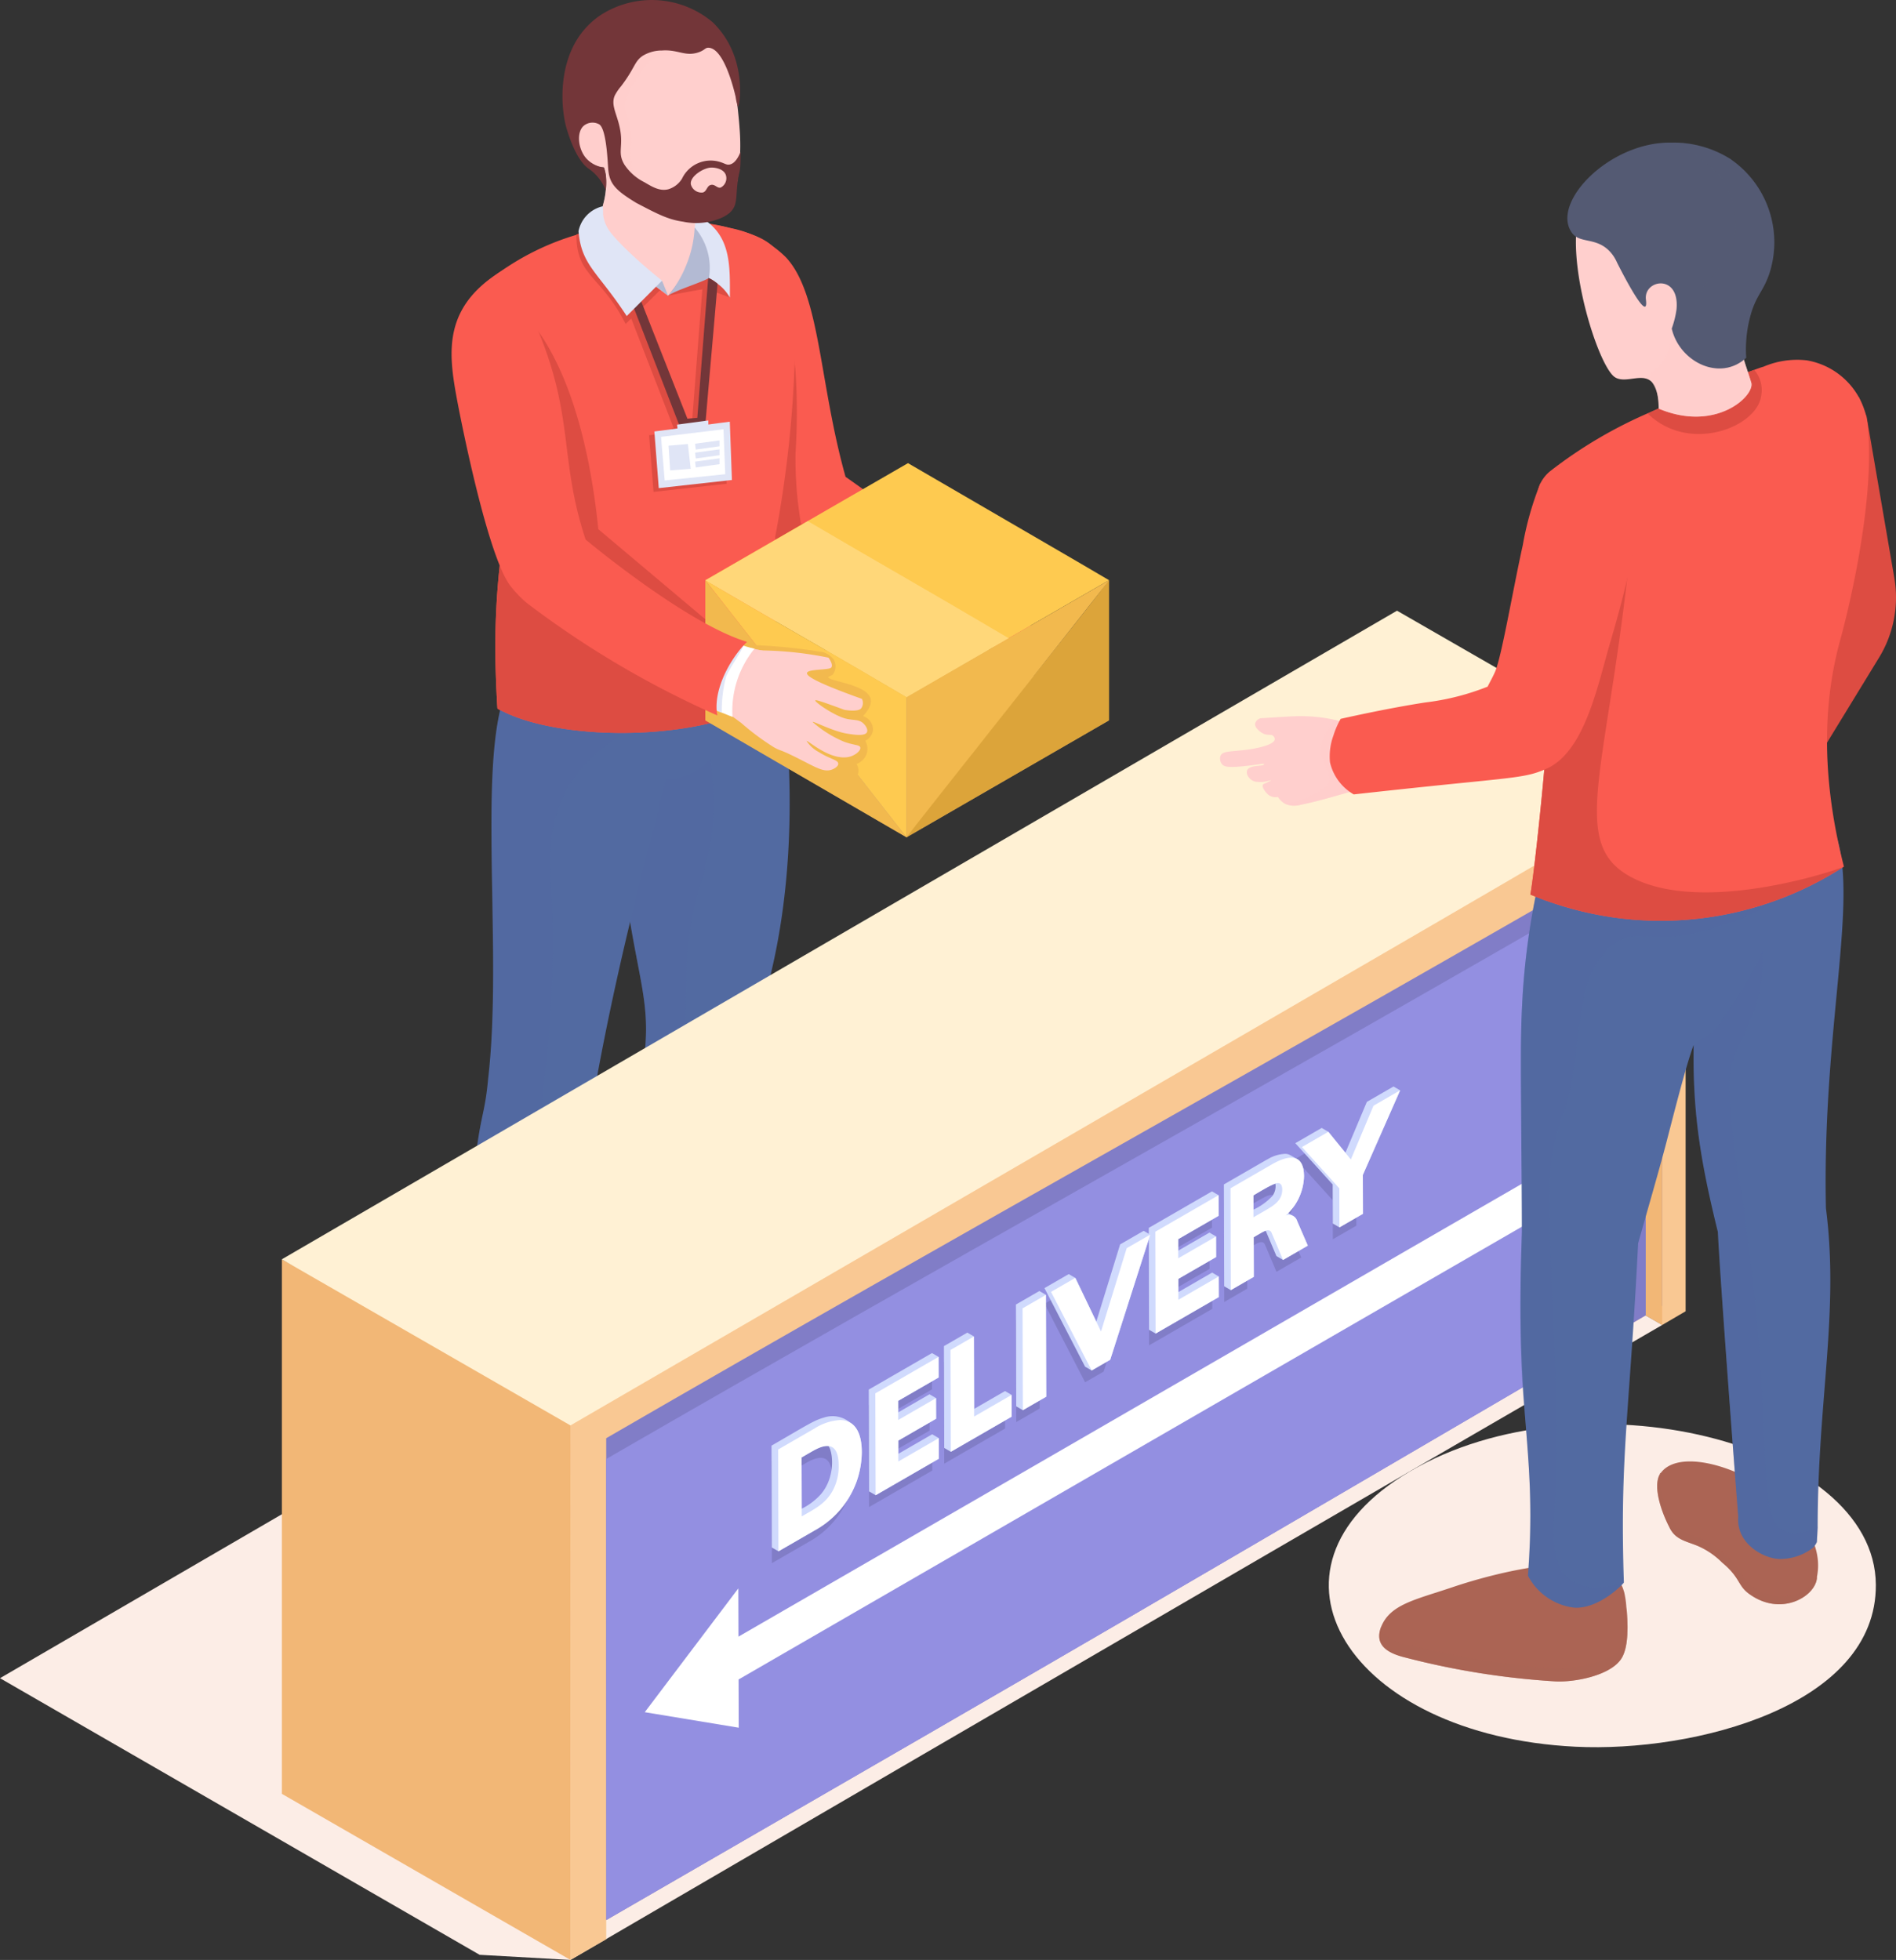 <svg xmlns="http://www.w3.org/2000/svg" width="230.926" height="238.678" viewBox="0 0 230.926 238.678">
  <rect x="0" y="0" width="230.926" height="238.678" fill="#333333" stroke="none"/>
  <g id="Group_567" data-name="Group 567" transform="translate(-2710.515 -138.562)">
    <g id="Group_337" data-name="Group 337" transform="translate(2710.515 138.562)">
      <g id="Group_278" data-name="Group 278" transform="translate(55.001 0)">
        <g id="Group_277" data-name="Group 277">
          <g id="Group_237" data-name="Group 237" transform="translate(22.619 163.452)">
            <g id="Group_236" data-name="Group 236" transform="translate(0 0.001)">
              <path id="Path_6085" data-name="Path 6085" d="M2980.417,794.72a15.869,15.869,0,0,1-8.015-4.5c-.288.023-4.363.207-6.275-.969-.719-.736-.574-1.973-.683-3.628a17.436,17.436,0,0,1,.169-3.327v0c0-.044.155-.921.157-.923v-.006a11.3,11.3,0,0,0,10.54-2.1,14.483,14.483,0,0,0,2.31,4.554l0,.012c5.494,4.434,7.912,2.8,9.851,7.469.32.772.243.7.243.7C2989.5,795.163,2984.556,795.571,2980.417,794.72Z" transform="translate(-2965.422 -779.269)" fill="#ab6454"/>
              <path id="Path_6086" data-name="Path 6086" d="M2980.7,813.922a15.869,15.869,0,0,1-8.015-4.5c-.288.023-4.363.207-6.275-.969a2.457,2.457,0,0,1-.58-1.575,7.687,7.687,0,0,0,2.527.883,24.107,24.107,0,0,0,4.391.223,15.848,15.848,0,0,0,8.027,4.511c2.667.558,7.338.692,8.224-1.286C2989.785,814.365,2984.839,814.773,2980.7,813.922Z" transform="translate(-2965.706 -798.471)" fill="#ab6454" opacity="0.5" style="mix-blend-mode: multiply;isolation: isolate"/>
            </g>
            <path id="Path_6087" data-name="Path 6087" d="M2977.492,781.761v.013c-2.616,4.7-8.3,5.583-11.8,1.481a17.063,17.063,0,0,1,.264-1.892,11.294,11.294,0,0,0,10.54-2.1A17.8,17.8,0,0,0,2977.492,781.761Z" transform="translate(-2965.607 -779.266)" fill="#ab6454" opacity="0.5" style="mix-blend-mode: multiply;isolation: isolate"/>
          </g>
          <g id="Group_238" data-name="Group 238" transform="translate(19.805 75.738)">
            <path id="Path_6088" data-name="Path 6088" d="M2957.425,523.141c1.71,12.661,3.634,14.753,2.049,23.409,0,.021-.021.063-.021.083-.417,2.086-1.662,5.364-1.5,9.324.146,6.32,2.572,11.651,1.216,24.979,3.254,4.505,8.76,3.567,11.576-.813a125.226,125.226,0,0,1,.3-20.188,163.267,163.267,0,0,1,4.067-25.259c5.131-20.608.667-41.821.146-43.469a41.665,41.665,0,0,0-10.8,3.9C2956.277,499.613,2954.671,504.076,2957.425,523.141Z" transform="translate(-2956.183 -491.207)" fill="#526aa1"/>
            <path id="Path_6089" data-name="Path 6089" d="M2960.787,556.2c.146,6.32,2.572,11.651,1.216,24.979,3.254,4.505,8.76,3.567,11.576-.813a2.773,2.773,0,0,1-.042-.563h-.021v.021c-.227.235-2.639,2.664-5.511,2a4.707,4.707,0,0,1-2.43-1.429c-1.764-2.008-.448-4.345-.5-9.719-.042-4.4-.943-4.69-.79-9.349a39.757,39.757,0,0,1,.688-6.039c1.088-6.212,2.837-8.725,2.837-18.866,0-13.62,3.608-13.85,3.316-23.591-.167-5.527-1.209-8.594.918-10.7a8.947,8.947,0,0,1,7.134-2.5c0-.021-.083-2.983-.1-2.983-2.167-14.087-18.594,3.973-16.645,19.148-.709,2.5-1.46,5.069-2.17,7.592,1.711,12.661,3.634,14.753,2.049,23.409,0,.021-.021.063-.021.083C2961.872,548.964,2960.787,551.506,2960.787,556.2Z" transform="translate(-2959.019 -491.452)" fill="#526aa1" opacity="0.3" style="mix-blend-mode: multiply;isolation: isolate"/>
          </g>
          <g id="Group_240" data-name="Group 240" transform="translate(2.293 173.444)">
            <g id="Group_239" data-name="Group 239">
              <path id="Path_6090" data-name="Path 6090" d="M2910.831,828.33c-.637,1.5-12.16,5.486-12.16-5.891V812.079c3.216,1.518,10.168.686,10.168.686a11.644,11.644,0,0,0-.14,3.256c.32,4.231,2.007,5.563,2.438,7.8A6.19,6.19,0,0,1,2910.831,828.33Z" transform="translate(-2898.671 -812.079)" fill="#ab6454"/>
            </g>
            <path id="Path_6091" data-name="Path 6091" d="M2910.831,847.447c-.637,1.5-12.16,5.486-12.16-5.892v-1.99c0,11.374,11.523,7.4,12.16,5.892a3.653,3.653,0,0,0,.306-2.518A6.191,6.191,0,0,1,2910.831,847.447Z" transform="translate(-2898.671 -831.196)" fill="#ab6454" opacity="0.5" style="mix-blend-mode: multiply;isolation: isolate"/>
            <path id="Path_6092" data-name="Path 6092" d="M2908.7,816.021a9.346,9.346,0,0,1-10.028-.652v-3.29c3.216,1.518,10.168.686,10.168.686A11.644,11.644,0,0,0,2908.7,816.021Z" transform="translate(-2898.671 -812.079)" fill="#ab6454" opacity="0.5" style="mix-blend-mode: multiply;isolation: isolate"/>
          </g>
          <g id="Group_242" data-name="Group 242" transform="translate(1.727 75.224)">
            <g id="Group_241" data-name="Group 241">
              <path id="Path_6093" data-name="Path 6093" d="M2900.551,590.549a9.672,9.672,0,0,0,6.862-1.189c.176-.118.876-.777.876-.938h.021a2.486,2.486,0,0,0,.417-1.377c0-32.706,8.594-62.262,12.494-77.926,3.859.271,9.49-4,11.034-15.519q.157-1.095.25-2.315c-9.407-2-22.735-3.921-29.035,3.984a10.208,10.208,0,0,0-1.814,3.317c-3.465,9.052-.286,31.486-2.127,47.14v.021c-.379,4.17-.942,4.4-1.543,9.908-1.168,11.472.771,14.5-1.126,29.473A4.737,4.737,0,0,0,2900.551,590.549Z" transform="translate(-2896.812 -489.52)" fill="#526aa1"/>
            </g>
            <path id="Path_6094" data-name="Path 6094" d="M2900.551,611.161c2.6.417,6.21.043,7.718-2.065.021-.021.021-.042.042-.062h-.021c-.9.209-6.529,1.251-7.112-5.632-.668-7.8,3.024-23.215,4.359-30.766a141.154,141.154,0,0,0,1.877-25.531c-.229-6.758-.959-11.284,1.731-16.061,2.858-5.069,7.968-7.613,11.827-8.969-6.654,1.544-13.266.25-19.315-2.878-.021-.021-.062-.021-.083-.042-3.5,10.82.245,39.01-2.628,51.29-2.844,12.3.06,18.361-2.086,35.292A4.737,4.737,0,0,0,2900.551,611.161Z" transform="translate(-2896.812 -510.131)" fill="#526aa1" opacity="0.3" style="mix-blend-mode: multiply;isolation: isolate"/>
          </g>
          <g id="Group_246" data-name="Group 246" transform="translate(29.407 27.098)">
            <g id="Group_245" data-name="Group 245">
              <g id="Group_244" data-name="Group 244">
                <g id="Group_243" data-name="Group 243">
                  <path id="Path_6095" data-name="Path 6095" d="M2987.716,331.471q1.141,7.755,2.191,15.722.815,6.193,1.542,12.277c2.593,6.42,6.023,12.777,7.71,14.59v0c1.38.7,3.213,1.579,5.4,2.526,9.427,4.075,23.9,8.633,25.173,6.336.826-1.487-3.548-6.452-23.44-20.486-3.256-11.588-3.043-22.15-7.241-26.706a13.1,13.1,0,0,0-6.866-3.6A25.427,25.427,0,0,0,2987.716,331.471Z" transform="translate(-2987.716 -331.471)" fill="#fa5b50"/>
                </g>
                <path id="Path_6096" data-name="Path 6096" d="M3003.176,373.848c-1.435,6.856-3.075,14.653-3.2,15.095.821,2.033,2.347,5.4,2.695,6.1,1.985,4.007,3.857,7.241,5.015,8.486v0l.009,0c3.28,1.557,8.118.912,15.322-3.816l-13.626-2.1a47.451,47.451,0,0,1-.667-8.576,74.241,74.241,0,0,0,0-9.981c-.115-1.237-.258-2.252-.364-2.928Z" transform="translate(-2996.244 -360.944)" fill="#dd4c42"/>
              </g>
            </g>
          </g>
          <g id="Group_248" data-name="Group 248" transform="translate(3.266 26.931)">
            <g id="Group_247" data-name="Group 247">
              <path id="Path_6097" data-name="Path 6097" d="M2902.758,338.428a31.729,31.729,0,0,1,11.265-5.9c5.864-1.407,12.516-2.376,18.46-.772,5.343,1.413,8.155,2.149,7.947,14.851a139.525,139.525,0,0,1-2.42,22.8c.083.021-.063,5.569.083,10.617.063,2.107,1.757,7.871,1.737,7.892-.618.4-1.3.8-2.042,1.19-9.072,5.406-25.905,5.095-32.955,1.5h-.016c-.106-.062-.557-.224-.634-.356-1.374-22.336,3.656-22.147-.678-40.4a5.118,5.118,0,0,1,.1-.674c-.157-.474-.322-.96-.494-1.461-.022-.262-.982-3.091-.982-3.091C2901.59,343.267,2901.924,339.054,2902.758,338.428Z" transform="translate(-2901.868 -330.925)" fill="#fa5b50"/>
              <path id="Path_6098" data-name="Path 6098" d="M2947.072,345.483c-3.063-6.014-6.016-5.761-5.992-10.911,1.043-.25,2.128-.5,3.233-.709,1.084,2.294,6.987,6.55,7.2,6.362l.735,1.812a5.512,5.512,0,0,0-1.006-.644c-.858.865-1.731,1.725-2.608,2.581,2.236,5.67,5.323,13.516,5.323,13.516l1.208-.107s.783-10.208,1.252-16.109c-1.222.186-4.168.764-4.168.764a14.2,14.2,0,0,0,3.558-6.024l3.963,6.255s-1.336-.5-2.178-.811c-.458,5.43-.948,10.86-1.409,16.29l.325-.044v.484l2.613-.341.258,7.1-8.91.993-.537-6.9,2.819-.368-.054-.464.233-.031-5.177-13.355C2947.523,345.046,2947.3,345.266,2947.072,345.483Z" transform="translate(-2929.14 -332.968)" fill="#dd4c42"/>
              <path id="Path_6099" data-name="Path 6099" d="M2907.921,415.08c.077.132.528.294.634.356h.016c7.215,3.676,24.681,3.919,33.583-1.889a.053.053,0,0,1,.032-.019c.432-.329,1.194-.728,1.166-.786l-23.136-19.472c-1.419-13.724-4.883-20.42-6.861-23.44-2.1-3.2-3.183-3.278-3.636-3.188-2.072.41-2.412,6.526-2.478,8.035C2911.578,392.932,2906.547,392.744,2907.921,415.08Z" transform="translate(-2905.606 -355.751)" fill="#dd4c42"/>
            </g>
          </g>
          <g id="Group_261" data-name="Group 261" transform="translate(13.506)">
            <g id="Group_253" data-name="Group 253">
              <g id="Group_249" data-name="Group 249" transform="translate(2.18 17.23)">
                <path id="Path_6100" data-name="Path 6100" d="M2945.472,306.574a10.8,10.8,0,0,0-.385,2.764,3.069,3.069,0,0,0,.114.823c.533,2.209,6.338,6.3,8.135,7.676,2.482-3.046,3.876-5.386,3.525-8.594-.1-.858-.447-2.286-.042-3.045a.33.33,0,0,0,.083-.292c-.083-.125-.459-.1-1.356-.209a19.718,19.718,0,0,1-4.3-1.084c-2.951-1.191-3.4-4.146-8.594-5.549,2.564,1.727,3,3.362,3.1,4.129A9.71,9.71,0,0,1,2945.472,306.574Z" transform="translate(-2942.656 -299.065)" fill="#ffcfcd"/>
                <path id="Path_6101" data-name="Path 6101" d="M2945.472,306.574a10.8,10.8,0,0,0-.385,2.764,3.069,3.069,0,0,0,.114.823c.533,2.209,6.338,6.3,8.135,7.676,2.482-3.046,3.876-5.386,3.525-8.594-.1-.858-.447-2.286-.042-3.045a.33.33,0,0,0,.083-.292c-.083-.125-.459-.1-1.356-.209a19.718,19.718,0,0,1-4.3-1.084c-2.951-1.191-3.4-4.146-8.594-5.549,2.564,1.727,3,3.362,3.1,4.129A9.71,9.71,0,0,1,2945.472,306.574Z" transform="translate(-2942.656 -299.065)" fill="#ffcfcd" opacity="0.5" style="mix-blend-mode: multiply;isolation: isolate"/>
              </g>
              <g id="Group_251" data-name="Group 251" transform="translate(12.864 26.154)">
                <path id="Path_6102" data-name="Path 6102" d="M2992.668,338.455a5.408,5.408,0,0,0-1.505-1.688,5.182,5.182,0,0,0-1.049-.684h-.046V335.9a12.927,12.927,0,0,0-1.688-5.977,8.846,8.846,0,0,0,.091-1.551C2992.9,330.425,2992.668,334.486,2992.668,338.455Z" transform="translate(-2985.141 -328.372)" fill="#e0e5f6"/>
                <g id="Group_250" data-name="Group 250" transform="translate(0 1.551)">
                  <path id="Path_6103" data-name="Path 6103" d="M2982.715,339.626h-.046c0,.046,0,.046-.046.046-1,.547-4.106,1.505-4.882,2.1a13.757,13.757,0,0,0,2.236-3.787,13.609,13.609,0,0,0,1-4.517A7.494,7.494,0,0,1,2982.715,339.626Z" transform="translate(-2977.742 -333.466)" fill="#b3bad3"/>
                </g>
              </g>
              <g id="Group_252" data-name="Group 252">
                <path id="Path_6104" data-name="Path 6104" d="M2938.844,250.126c3.47-5.111,14.073-6.157,17.307,1.076.586,1.31,1.282,7.955,1.363,9.345a25.937,25.937,0,0,1-1.23,10.292c-1.636.79-2.1.264-4.272.714a7.148,7.148,0,0,1-2.753-.645,11.556,11.556,0,0,1-2.23-.507,11.073,11.073,0,0,1-3.553-1.951,7.962,7.962,0,0,1-1.164-1.2c-.51-.839-.437-1.5-1.027-1.826-.308-.167-.436-.045-.924-.167a3.727,3.727,0,0,1-1.549-.992,3.125,3.125,0,0,1-.46-.605,1.989,1.989,0,0,1-.785-.994,9.07,9.07,0,0,1-.472-2.866,10.286,10.286,0,0,1-.917-1.98C2935.975,257.232,2936.595,253.439,2938.844,250.126Z" transform="translate(-2935.945 -244.953)" fill="#ffcfcd"/>
                <path id="Path_6105" data-name="Path 6105" d="M2940.829,260.086a6.247,6.247,0,0,0,1.218,4.754,3.728,3.728,0,0,0,1.549.992c.488.122.616,0,.924.167.591.322.517.987,1.027,1.826a7.973,7.973,0,0,0,1.164,1.2,11.073,11.073,0,0,0,3.553,1.951,25.1,25.1,0,0,0,4.264.794,25.752,25.752,0,0,0-3.325-2.156c-1.524-.826-2.111-.939-2.716-1.739-1.572-2.077-.684-4.3-1.047-6.815-.23-1.592-.859-2.071-.644-3.157a8.418,8.418,0,0,1,1.56-2.916,11.087,11.087,0,0,1,1.322-1.786c2.025-1.727,5.231-.479,5.574-1.394.075-.2.042-.582-.762-1.346-.359-.927-1.291-2.9-3.132-3.457-3.491-1.051-7.094,3.955-7.246,4.24A32.072,32.072,0,0,0,2940.829,260.086Z" transform="translate(-2939.182 -245.524)" fill="#ffcfcd" opacity="0.5" style="mix-blend-mode: multiply;isolation: isolate"/>
                <path id="Path_6106" data-name="Path 6106" d="M2940.179,244.295a11.5,11.5,0,0,1,13.65.929,10.726,10.726,0,0,1,2.357,3.459c1.412,3.315.879,6.8.685,6.81a6.258,6.258,0,0,1-.283-1.219c-.15-.641-1.35-5.831-3.26-5.977-.482-.037-.439.29-1.307.572-1.607.52-2.441-.379-4.407-.238a4.486,4.486,0,0,0-2.333.639c-1.044.693-.931,1.466-2.658,3.728a5.894,5.894,0,0,0-.758,1.118c-.431,1.012.074,1.919.455,3.283.8,2.883-.26,3.476.714,5.119a6.276,6.276,0,0,0,2.44,2.153c.991.588,1.882,1.118,2.91.86a2.947,2.947,0,0,0,1.67-1.288,3.867,3.867,0,0,1,4.749-2c.475.156.668.331,1.019.28.653-.1,1.089-.864,1.365-1.545.032,2.921-.189,1.987-.4,4.074-.2,1.966.074,2.954-1.768,3.887a7.763,7.763,0,0,1-4.832.537c-1.838-.258-3.118-.935-5.695-2.284-2.594-1.575-3.292-2.357-3.428-4.193-.076-1.024-.227-4.818-1.09-5.374a1.692,1.692,0,0,0-1.825.122c-.973.741-.792,2.85.254,4.038a3.513,3.513,0,0,0,2.161,1.095,5.72,5.72,0,0,1,.228,1.036,6.316,6.316,0,0,1,.036,1.054c-.01.286-.034.527-.057.708a5.684,5.684,0,0,0-2.136-2.692c-1.654-1.164-2.663-4.942-2.716-5.145C2935.262,255.312,2934.627,248,2940.179,244.295Z" transform="translate(-2935.497 -242.481)" fill="#733639"/>
                <path id="Path_6107" data-name="Path 6107" d="M2991.1,310.431c-.24-.758-1.255-.945-1.8-.93-.947.026-2.653,1.108-2.463,2.065a1.34,1.34,0,0,0,1.463.968c.49-.148.463-.8.969-.921s.765.447,1.2.318A1.275,1.275,0,0,0,2991.1,310.431Z" transform="translate(-2971.194 -289.093)" fill="#ffcfcd"/>
              </g>
            </g>
            <g id="Group_260" data-name="Group 260" transform="translate(1.949 25.12)">
              <g id="Group_259" data-name="Group 259">
                <g id="Group_258" data-name="Group 258">
                  <g id="Group_257" data-name="Group 257">
                    <g id="Group_255" data-name="Group 255" transform="translate(5.759 8.745)">
                      <path id="Path_6108" data-name="Path 6108" d="M2971.988,354.379c-.5,5.977-1.049,11.954-1.551,17.931l-2.783.137-6.844-17.657c.365-.046.73-.091,1.141-.137,2.145,5.429,6.369,16.165,6.369,16.165l1.208-.107s.864-11.267,1.32-16.97c.046,0,.046,0,.046-.046h.045A5.168,5.168,0,0,1,2971.988,354.379Z" transform="translate(-2960.81 -353.695)" fill="#733639"/>
                      <path id="Path_6109" data-name="Path 6109" d="M2972.25,412.3l.537,6.9,8.91-.993-.258-7.1Z" transform="translate(-2968.767 -393.621)" fill="#e0e5f6"/>
                      <path id="Path_6110" data-name="Path 6110" d="M2974.924,415.082l.444,5.311,7.375-.765-.214-5.47Z" transform="translate(-2970.626 -395.747)" fill="#fff"/>
                      <g id="Group_254" data-name="Group 254" transform="translate(5.21 19.771)">
                        <path id="Path_6111" data-name="Path 6111" d="M2988.531,419.022l.084.713,2.894-.4v-.713Z" transform="translate(-2985.3 -418.624)" fill="#e0e5f6"/>
                        <path id="Path_6112" data-name="Path 6112" d="M2988.531,422.6l.084.713,2.894-.4V422.2Z" transform="translate(-2985.3 -421.114)" fill="#e0e5f6"/>
                        <path id="Path_6113" data-name="Path 6113" d="M2988.531,426.184l.084.713,2.894-.4v-.713Z" transform="translate(-2985.3 -423.605)" fill="#e0e5f6"/>
                        <path id="Path_6114" data-name="Path 6114" d="M2977.92,420.243l.2,3.012,2.5-.2-.343-3.017Z" transform="translate(-2977.92 -419.605)" fill="#e0e5f6"/>
                      </g>
                      <path id="Path_6115" data-name="Path 6115" d="M2981.329,411.142l.107.913,3.7-.51v-.913Z" transform="translate(-2975.081 -393.295)" fill="#e0e5f6"/>
                    </g>
                    <g id="Group_256" data-name="Group 256">
                      <path id="Path_6116" data-name="Path 6116" d="M2973.272,354.73l.739,1.82-1.634-1.232Z" transform="translate(-2963.096 -345.67)" fill="#b3bad3"/>
                      <path id="Path_6117" data-name="Path 6117" d="M2952.074,334.036c-1.449,1.457-2.726,2.737-4.3,4.31-3.524-5.4-5.515-6.152-5.873-10.329a3.9,3.9,0,0,1,2.953-3.04s.034-.077.052,1.08a4.345,4.345,0,0,0,.541,1.572C2945.94,328.549,2948.341,331.038,2952.074,334.036Z" transform="translate(-2941.898 -324.976)" fill="#e0e5f6"/>
                    </g>
                  </g>
                </g>
              </g>
            </g>
          </g>
          <g id="Group_263" data-name="Group 263" transform="translate(30.901 56.401)">
            <g id="Group_262" data-name="Group 262">
              <path id="Path_6118" data-name="Path 6118" d="M2992.623,498l24.53,14.255.094-.054-.02-.012L3041.8,498c-5.819-3.413.7.387-24.489-14.251Z" transform="translate(-2992.623 -466.683)" fill="#c49a6c" style="mix-blend-mode: screen;isolation: isolate"/>
              <path id="Path_6119" data-name="Path 6119" d="M2992.627,441.964c1.329.778,3.113,1.824,5.26,3.07h0c5.42,3.163,10,5.766,19.267,11.186l.094-.055-.02-.011,24.575-14.193c-5.328-3.134-5.354-3.123-24.49-14.256C3017.313,427.709,2992.63,441.964,2992.627,441.964Z" transform="translate(-2992.626 -427.706)" fill="#feca50"/>
              <path id="Path_6120" data-name="Path 6120" d="M2992.642,458.132c11.877,6.918,14.5,8.317,24.536,14.249,11.666-6.763,5.661-3.305,12.438-7.2-10.436-6.161-15.069-8.74-24.493-14.27C3005.123,450.912,2994.063,457.322,2992.642,458.132Z" transform="translate(-2992.636 -443.846)" fill="#ffd779"/>
              <path id="Path_6121" data-name="Path 6121" d="M2992.628,474.535l24.51,31.305V488.778c-4.405-2.593-7.982-4.667-10.474-6.1-2.019-1.164-3.135-1.8-5.474-3.152C2997.541,477.413,2994.581,475.682,2992.628,474.535Z" transform="translate(-2992.626 -460.275)" fill="#feca50"/>
              <path id="Path_6122" data-name="Path 6122" d="M3007.066,500.449a67.5,67.5,0,0,1,8.266.8,2.4,2.4,0,0,1,1.715.965,1.645,1.645,0,0,1-.072,1.786c-.26.281-.554.234-.572.357-.071.492,4.665.842,5.145,2.62.117.434.022,1.1-.929,2.132a1.706,1.706,0,0,1,1.215,1.751,1.742,1.742,0,0,1-.929,1.251,2.015,2.015,0,0,1,.179,1.536,2.065,2.065,0,0,1-1.251,1.286,1.5,1.5,0,0,1,.143,1.334c-.4.633-1.774.383-2.478.249a16.056,16.056,0,0,1-11.279-7.943,7.857,7.857,0,0,1-.929-4.252A7.1,7.1,0,0,1,3007.066,500.449Z" transform="translate(-3001.414 -478.299)" fill="#f2b94e"/>
              <path id="Path_6123" data-name="Path 6123" d="M2992.627,474.541V491.6l8.561,4.982,5.474,3.173.846.492,2.45,1.424,7.184,4.176-.006-.009-1.538-1.961-5.657-7.221-2.453-3.13-.826-1.055-3.6-4.614-1.87-2.393-5.348-6.826Z" transform="translate(-2992.626 -460.279)" fill="#f2b94e"/>
              <path id="Path_6124" data-name="Path 6124" d="M3073.12,505.669v.163l24.669-14.247V474.522l-.128.074C3096.917,475.989,3073.755,504.485,3073.12,505.669Z" transform="translate(-3048.609 -460.266)" fill="#dca43a"/>
              <path id="Path_6125" data-name="Path 6125" d="M3073.12,488.769v17.062c.2-.377,24.456-30.91,24.669-31.309C3097.5,474.689,3073.406,488.6,3073.12,488.769Z" transform="translate(-3048.609 -460.266)" fill="#f2b94e"/>
            </g>
          </g>
          <g id="Group_276" data-name="Group 276" transform="translate(0 32.577)">
            <g id="Group_275" data-name="Group 275">
              <g id="Group_274" data-name="Group 274">
                <g id="Group_270" data-name="Group 270" transform="translate(31.938 46.248)">
                  <g id="Group_269" data-name="Group 269">
                    <g id="Group_268" data-name="Group 268">
                      <g id="Group_267" data-name="Group 267">
                        <g id="Group_266" data-name="Group 266">
                          <g id="Group_265" data-name="Group 265" transform="translate(0.443)">
                            <g id="Group_264" data-name="Group 264">
                              <path id="Path_6126" data-name="Path 6126" d="M3015.073,507.625a1.1,1.1,0,0,1-.116,1.192c-.358.344-1.5.241-2.015.144-2.481-.911-3.477-1.257-3.542-1.15-.083.214,2.3,1.856,3.694,2.216.983.248,1.607.058,2.164.593.3.278.579.751.431,1.071-.248.533-1.726.28-2.456.162-1.762-.3-4.077-1.549-4.162-1.408a13.886,13.886,0,0,0,3.765,2.375c1.192.458,1.961.381,2.041.717.1.382-.619,1.013-1.463,1.175-2.321.409-4.964-2.107-5.072-1.951a4.04,4.04,0,0,0,1.5,1.353c1.342.845,2.3.935,2.352,1.379.049.307-.413.628-.809.76-1.087.365-2.134-.438-4.77-1.718-1.667-.809-1.4-.538-2.249-1.01a30.49,30.49,0,0,1-4.015-2.989c-.6-.46-1.511-1.129-2.687-1.883a.007.007,0,0,0-.01,0,6.9,6.9,0,0,1,.489-4.491,6.8,6.8,0,0,1,2.39-2.711h.009a.4.4,0,0,1,0-.083.029.029,0,0,0,.006-.016.986.986,0,0,0,.1,0c.016,0,.026,0,.043,0a.053.053,0,0,1,.024.006c.9-.012,1.424.316,2.33.373l0,0a43.613,43.613,0,0,1,7.959.877c.293.419.529.872.362,1.179C3011.016,504.451,3002.882,503.276,3015.073,507.625Z" transform="translate(-2997.481 -501.345)" fill="#ffcfcd"/>
                            </g>
                          </g>
                          <path id="Path_6127" data-name="Path 6127" d="M3002.035,501.725c-.1.071-.252.175-.422.311a7.6,7.6,0,0,0-2.345,3.408,10.556,10.556,0,0,0-.5,3.162,3.722,3.722,0,0,0,.225,1.33,2.268,2.268,0,0,0,.343.6c-.6-.46-1.511-1.129-2.687-1.883a.007.007,0,0,0-.01,0,5.342,5.342,0,0,1-.08-4.762,5.13,5.13,0,0,1,2.96-2.441h.009a.419.419,0,0,1,0-.083.03.03,0,0,0,.006-.016.982.982,0,0,0,.1,0c.016,0,.027,0,.043,0a.051.051,0,0,1,.024.006C3000.6,501.339,3001.129,501.668,3002.035,501.725Z" transform="translate(-2996.027 -501.345)" fill="#ffcfcd" opacity="0.5" style="mix-blend-mode: multiply;isolation: isolate"/>
                        </g>
                      </g>
                    </g>
                  </g>
                </g>
                <g id="Group_273" data-name="Group 273" transform="translate(31.434 45.74)">
                  <g id="Group_272" data-name="Group 272">
                    <g id="Group_271" data-name="Group 271">
                      <path id="Path_6128" data-name="Path 6128" d="M2994.408,507.557l.29.118,2.458.991a11.967,11.967,0,0,1,2.682-8.314,10.93,10.93,0,0,1-2.128-.678C2995.45,501.927,2994.16,506.126,2994.408,507.557Z" transform="translate(-2994.376 -499.675)" fill="#fff"/>
                      <path id="Path_6129" data-name="Path 6129" d="M2994.4,508.038l.008,0a1.012,1.012,0,0,1,.283.116s.507.2,1.156.467a16.448,16.448,0,0,1,.525-4.38c.434-1.057,2.052-3.309,2.133-3.876-.209.235-2.119,2.5-3.444,4.184A8.5,8.5,0,0,0,2994.4,508.038Z" transform="translate(-2994.373 -500.156)" fill="#e0e5f6"/>
                    </g>
                  </g>
                </g>
                <path id="Path_6130" data-name="Path 6130" d="M2923.507,404.008c-.534-2.8,1.243-6.345,3.181-8.5l.006-.009.01.006a5.326,5.326,0,0,1,.419-.455c-7.463-2.251-19.655-12.457-19.655-12.457-3.913-11.832-.338-16.527-9.525-33.132-8.081,4.582-7.211,10.395-6.074,16.437,0,0,3.468,18.438,6.427,22.326a14.054,14.054,0,0,0,1.491,1.638,10.427,10.427,0,0,0,.859.715A115.269,115.269,0,0,0,2923.507,404.008Z" transform="translate(-2891.142 -349.464)" fill="#fa5b50"/>
              </g>
            </g>
          </g>
        </g>
      </g>
      <g id="Group_285" data-name="Group 285" transform="translate(0 74.368)">
        <path id="Path_6131" data-name="Path 6131" d="M2710.515,730.43l58.416,33.687,11.061.624s69.865-40.764,132.974-77.324c-26.567-15.3-35.548-20.521-64.5-37.2Z" transform="translate(-2710.515 -600.432)" fill="#fcede6"/>
        <g id="Group_284" data-name="Group 284" transform="translate(34.322)">
          <g id="Group_283" data-name="Group 283">
            <g id="Group_282" data-name="Group 282">
              <g id="Group_281" data-name="Group 281">
                <path id="Path_6132" data-name="Path 6132" d="M2938.631,630.638l.015,66.581c1.49-.861,2.939-1.7,4.361-2.521v-2.341c44.589-25.815,78.334-45.679,126.607-73.628l2.005,1.166,2.851-1.667,0-65.092C3023.481,582.658,2985.726,603.37,2938.631,630.638Z" transform="translate(-2903.491 -532.91)" fill="#f9c893" fill-rule="evenodd"/>
                <g id="Group_279" data-name="Group 279" transform="translate(39.517 27.397)">
                  <path id="Path_6133" data-name="Path 6133" d="M2953,650.059c0,3.439,0,35.95.012,58.673,69.639-40.233,59.312-34.29,128.6-74.8V576.682C3033.344,604.631,2997.594,624.244,2953,650.059Z" transform="translate(-2953.005 -576.682)" fill="#817dc7" fill-rule="evenodd"/>
                </g>
                <path id="Path_6134" data-name="Path 6134" d="M2953,663.747l.014,56.142c67.394-38.937,59.713-34.517,124.531-72.419V592.723C3030.751,619.817,2995.722,639.075,2953,663.747Z" transform="translate(-2913.485 -560.442)" fill="#938fe1" fill-rule="evenodd"/>
                <g id="Group_280" data-name="Group 280" transform="translate(44.209 62.27)">
                  <path id="Path_6135" data-name="Path 6135" d="M3088.266,696.429c-32.193,18.586-101.37,58.59-108.425,62.661l.017,5.874-11.443-1.89L2979.809,748l.017,5.874c61.051-35.243,64.732-37.431,108.44-62.67Z" transform="translate(-2968.415 -691.206)" fill="#fff"/>
                </g>
                <path id="Path_6136" data-name="Path 6136" d="M3368.789,577.842V635.1l2.005,1.166V576.682Z" transform="translate(-3202.665 -549.285)" fill="#f2b776" fill-rule="evenodd"/>
                <path id="Path_6137" data-name="Path 6137" d="M2858.4,831.445l-.013-66.579-35.138-18.736v65.089Z" transform="translate(-2823.24 -667.136)" fill="#f2b776" fill-rule="evenodd"/>
                <path id="Path_6138" data-name="Path 6138" d="M2994.208,506.936c-29.725,17.44-6.543,3.944-135.822,78.99L2823.229,565.7l135.829-78.99Z" transform="translate(-2823.229 -486.709)" fill="#fff1d4" fill-rule="evenodd"/>
              </g>
            </g>
          </g>
        </g>
      </g>
      <g id="Group_315" data-name="Group 315" transform="translate(148.588 17.362)">
        <path id="Path_6139" data-name="Path 6139" d="M3272.055,851.307c14.538.72,36.692-5,36.591-19.73-.113-17.345-35.81-26.134-56.781-13.775C3231.736,829.666,3244.453,849.94,3272.055,851.307Z" transform="translate(-3228.763 -655.957)" fill="#fcede6"/>
        <g id="Group_314" data-name="Group 314">
          <g id="Group_295" data-name="Group 295" transform="translate(19.393 83.397)">
            <g id="Group_292" data-name="Group 292" transform="translate(0 77.213)">
              <g id="Group_288" data-name="Group 288" transform="translate(33.86)">
                <g id="Group_287" data-name="Group 287">
                  <g id="Group_286" data-name="Group 286">
                    <path id="Path_6140" data-name="Path 6140" d="M3374.833,834.919c.7,1.533,1.933,1.7,3.433,2.3a9.5,9.5,0,0,1,3,2.033c2.366,1.966,1.833,2.866,3.5,3.966,3.9,2.666,8.065.033,8.065-2.233,1.834-9.157-15.464-17.375-19-12.665l-.033.034c-.034,0-.1.033-.1.133C3372.8,830.054,3373.933,833.186,3374.833,834.919Z" transform="translate(-3373.37 -826.95)" fill="#ab6454"/>
                  </g>
                </g>
                <path id="Path_6141" data-name="Path 6141" d="M3374.833,838.43c.7,1.533,1.933,1.7,3.433,2.3a9.5,9.5,0,0,1,3,2.033c2.366,1.966,1.833,2.866,3.5,3.966,3.9,2.666,8.065.033,8.065-2.233-1.166,2.366-4.666,3.266-7.766,1.266-1.633-1.1-1.1-2-3.5-4a10.232,10.232,0,0,0-2.966-2,7.3,7.3,0,0,1-2.766-1.333c-1.533-1.533-2.366-5.666-2.133-6.432C3372.8,833.565,3373.933,836.7,3374.833,838.43Z" transform="translate(-3373.37 -830.461)" fill="#ab6454" opacity="0.5" style="mix-blend-mode: multiply;isolation: isolate"/>
              </g>
              <g id="Group_291" data-name="Group 291" transform="translate(0 12.525)">
                <g id="Group_290" data-name="Group 290">
                  <g id="Group_289" data-name="Group 289">
                    <path id="Path_6142" data-name="Path 6142" d="M3265.4,879.449a95.516,95.516,0,0,0,18.078,2.885c2.3.167,6.666-.633,8.1-2.633.733-1,.867-2.766.833-4.332a15.4,15.4,0,0,0-.133-2.066,11.537,11.537,0,0,0-.267-1.833c-.033-.067-.033-.133-.067-.2-1.671-5.761-15.163-2.327-20.877-.385-4.55,1.532-7.562,2.078-8.665,4.832C3261.564,877.916,3263.164,878.916,3265.4,879.449Z" transform="translate(-3262.173 -868.084)" fill="#ab6454"/>
                  </g>
                  <path id="Path_6143" data-name="Path 6143" d="M3265.4,896.088a95.511,95.511,0,0,0,18.078,2.885c2.3.167,6.666-.633,8.1-2.633.733-1,.867-2.766.833-4.332a4.086,4.086,0,0,1-2.733,4.233,15.468,15.468,0,0,1-6.066,1.133,102.068,102.068,0,0,1-18.111-2.885c-1.233-.333-2.833-.867-3.1-2.133C3261.564,894.555,3263.164,895.555,3265.4,896.088Z" transform="translate(-3262.173 -884.723)" fill="#ab6454" opacity="0.5" style="mix-blend-mode: multiply;isolation: isolate"/>
                </g>
              </g>
            </g>
            <g id="Group_294" data-name="Group 294" transform="translate(17.202)">
              <g id="Group_293" data-name="Group 293">
                <path id="Path_6144" data-name="Path 6144" d="M3319.6,664.5a7.361,7.361,0,0,0,5.354,3.859c2.015.287,4.232-1.041,5.72-2.4,0,0,0,0,0,0a4.745,4.745,0,0,0,.609-.626l0,0c-.513-15.518.682-20.28,1.735-41.3,1-3.579,2.59-8.99,3.519-12.589,1.22-4.731,2.4-9.293,3.244-11.574-.131,8.453.893,14.436,2.947,22.771.243,5.245,2.064,29.4,2.484,34.66-.286,3.425,3.33,5.22,5.168,5.168a6.565,6.565,0,0,0,3.971-1.395,2.6,2.6,0,0,0,.435-.672c.009-.111.091-1.689.1-1.827,0-15.5,2.644-26.1,1.006-38.822-.477-21.882,4.071-37.636,1.155-45.637V574.1c-.04-.109-.08-.217-.123-.323,0,0,0-.009,0-.011-2.07-1.775-24.138,3.11-26.773,3.11a9.337,9.337,0,0,1-7.535-3.353l-.009-.008c-.956,3.195-1.688,6.207-2.207,8.9-.009.047-.128.652-.134.7a92.182,92.182,0,0,0-1.312,10.631c0,.02-.02.04,0,.08-.313,5.4-.23,7.486-.08,28.886C3317.958,645.314,3320.8,649.274,3319.6,664.5Z" transform="translate(-3318.683 -573.378)" fill="#526aa1"/>
                <path id="Path_6145" data-name="Path 6145" d="M3319.282,645.646a114.648,114.648,0,0,1,.3,18.878,7.306,7.306,0,0,0,5.734,3.885c1.9.1,4.027-1.213,5.346-2.438,0,0,0,0,0,0a4.875,4.875,0,0,0,.62-.629l-.011,0c-1.772.555-4.577,1.12-6.495-.309-2.49-1.855-2.127-6.066-1.964-8.633.917-14.682-1.175-32.759-.438-41.721a21.452,21.452,0,0,1,1.381-5.994c2.756-7.189.866-16.843,6.209-20.988,3.016-2.341,4.248.243,11.588-1.818,7.807-2.193,16.36-7.91,15.493-11.712a.237.237,0,0,0-.011-.048c0-2.323-18.809,1.621-25.2,2.593-.32.049-.6.089-.844.12-.046.005-.089.011-.132.014a5.073,5.073,0,0,1-.583.046c-.046,0-.089,0-.134,0h-.009a10.336,10.336,0,0,1-7.535-3.353c-.74,2.461-1.338,4.788-1.827,7.009q-.21.952-.389,1.881c-.037.189-.074.378-.108.563a1.128,1.128,0,0,0-.026.137,83.952,83.952,0,0,0-1.206,9.21c-.518,6.786-.229,12.961-.229,19.779C3319.108,623.31,3318.042,634.987,3319.282,645.646Z" transform="translate(-3318.666 -573.393)" fill="#526aa1" opacity="0.3" style="mix-blend-mode: multiply;isolation: isolate"/>
                <path id="Path_6146" data-name="Path 6146" d="M3387.946,636.054c0,.414.005.818.014,1.212.112,6.332.936,10.416,2.335,16.605v.083c.02.06.626,2.764.666,2.764.11,4.8,2.248,32.441,2.424,34.64-.287,3.424,3.33,5.221,5.169,5.168a6.562,6.562,0,0,0,3.97-1.395,2.6,2.6,0,0,0,.435-.672c.009-.112.09-1.688.1-1.827-.918.469-2.636,1.095-3.939.566-4.194-1.7-.872-14.69-5.72-43.233-.451-2.67-1.4-10.634-.96-12.866.895-4.565,4.162-6.56,3.876-14.739-.646,2.2-5.108,9.264-6.2,10.053-.889.646-1.635,1.169-2.161,1.512C3387.943,634.667,3387.94,635.373,3387.946,636.054Z" transform="translate(-3366.848 -607.445)" fill="#526aa1" opacity="0.3" style="mix-blend-mode: multiply;isolation: isolate"/>
              </g>
            </g>
          </g>
          <g id="Group_299" data-name="Group 299" transform="translate(37.803 26.415)">
            <g id="Group_298" data-name="Group 298">
              <g id="Group_296" data-name="Group 296" transform="translate(30.849 4.562)">
                <path id="Path_6147" data-name="Path 6147" d="M3433.106,401.23q.47,1.186.94,2.373,1.69,9.835,3.38,19.67a14.026,14.026,0,0,1-1.859,9.7l-7.35,12.014-4.274-9.908Z" transform="translate(-3423.944 -401.23)" fill="#dd4c42"/>
              </g>
              <path id="Path_6148" data-name="Path 6148" d="M3322.633,451.409c.649.263,1.292.506,1.918.746h.02A41.036,41.036,0,0,0,3360.826,448c-3.213-12.532-2.118-21.636-.4-27.777,0,0,4.374-15.656,3.29-26a8.973,8.973,0,0,0-7.432-7.873,10.423,10.423,0,0,0-5.285.789c-.286,0-8.772,3.287-13.8,5.548a55.047,55.047,0,0,0-12.052,7.084,4.454,4.454,0,0,0-1.318,1.624,4.374,4.374,0,0,0-.357,2.112c.1,1.766.931,11.475,1.341,24.872a.134.134,0,0,0,0,.123C3324.87,432.225,3323.15,448.641,3322.633,451.409Z" transform="translate(-3322.633 -386.247)" fill="#fa5b50"/>
              <g id="Group_297" data-name="Group 297" transform="translate(0 18.947)">
                <path id="Path_6149" data-name="Path 6149" d="M3322.633,494.685c.546.223,1.192.486,1.918.749h.02a43.634,43.634,0,0,0,8.641,2.1v-.02l.052.026a41.143,41.143,0,0,0,27.562-6.263c-1.038.5-17.618,6.034-26.2,1.12-6.915-3.956-3.035-12.086-.282-35.489.417-3.533.778-7.106-1-8.147-1.283-.752-3.187.115-4.408.829a58.657,58.657,0,0,0-5.009,7.207c.241.985,1.031,12.048.889,14.856a.133.133,0,0,0,0,.123C3324.875,475.8,3323.075,492.466,3322.633,494.685Z" transform="translate(-3322.633 -448.469)" fill="#dd4c42"/>
              </g>
            </g>
          </g>
          <g id="Group_305" data-name="Group 305" transform="translate(0 40.683)">
            <g id="Group_303" data-name="Group 303" transform="translate(0 29.163)">
              <g id="Group_302" data-name="Group 302">
                <g id="Group_301" data-name="Group 301">
                  <g id="Group_300" data-name="Group 300">
                    <path id="Path_6150" data-name="Path 6150" d="M3203.851,534.681c.139.461-2.481-.1-2.048,1.316a1.423,1.423,0,0,0,.953.849,2.476,2.476,0,0,0,.437.045,3.234,3.234,0,0,0,1.008-.077c.426-.108.95-.283-.107.2-.225.105-.31.108-.367.2-.159.259.189.774.454,1.043a1.361,1.361,0,0,0,1.364.458,2.3,2.3,0,0,0,.84.819c.014.008.033.016.047.025a2.75,2.75,0,0,0,1.869.115c1.862-.362,4.229-1.064,5.656-1.469a21.854,21.854,0,0,1,2.284-.5q-1.211-3.982-2.413-7.966c-.324-.115-.789-.264-1.355-.405a.557.557,0,0,0-.072-.016,18.624,18.624,0,0,0-3.76-.434c-1.044-.041-3.61.161-5.176.248a.9.9,0,0,0-.7.664c-.043.39.31.7.5.872.807.72,1.391.353,1.647.575,1.1.945-1.688,1.538-3.133,1.723-2.008.256-2.975.138-3.229.746a1.061,1.061,0,0,0,.184,1.016c.27.323.749.426,2.551.256C3202.772,534.84,3203.813,534.643,3203.851,534.681Z" transform="translate(-3198.487 -528.876)" fill="#ffcfcd"/>
                  </g>
                </g>
              </g>
              <path id="Path_6151" data-name="Path 6151" d="M3224.423,540.538c.014.008.033.016.047.025a2.751,2.751,0,0,0,1.869.115c1.862-.362,4.229-1.064,5.656-1.469a21.854,21.854,0,0,1,2.284-.5q-1.211-3.982-2.413-7.966c-.324-.115-.789-.264-1.355-.405a.557.557,0,0,0-.072-.016c-.821,1.019-2.107,2.968-1.523,4.573.828,2.286,1.011,1.921.786,3.067C3229.518,538.895,3226.332,540.359,3224.423,540.538Z" transform="translate(-3216.525 -529.88)" fill="#ffcfcd" opacity="0.5" style="mix-blend-mode: multiply;isolation: isolate"/>
            </g>
            <g id="Group_304" data-name="Group 304" transform="translate(13.346)">
              <path id="Path_6152" data-name="Path 6152" d="M3245.264,471.8c3-.333,7.9-.868,14.076-1.486,4.9-.491,6.68-.688,8.143-1.154a12,12,0,0,0,1.185-.454c4.739-2.036,6.308-10.219,7.814-15.341,4.251-14.461,3.208-16.337,2.472-17.249-2.726-3.38-9.633-3.641-10.983-2.14a37.252,37.252,0,0,0-2.12,7.48c-1.24,5.59-2.566,13.547-3.379,15.42-.274.631-.746,1.466-.9,1.8a30.159,30.159,0,0,1-7.618,1.93c-2.232.35-5.564.942-10.283,1.993a10.2,10.2,0,0,0-.883,2.035,7.372,7.372,0,0,0-.416,3.263A6.075,6.075,0,0,0,3245.264,471.8Z" transform="translate(-3242.317 -433.104)" fill="#fa5b50"/>
            </g>
          </g>
          <g id="Group_313" data-name="Group 313" transform="translate(42.313)">
            <path id="Path_6153" data-name="Path 6153" d="M3369.674,395.75c5.033,4.859,13.189,1.658,13.776-2.1a3.765,3.765,0,0,0-.835-3.248C3378.763,391.827,3370.436,395.2,3369.674,395.75Z" transform="translate(-3359.86 -362.724)" fill="#dd4c42"/>
            <g id="Group_312" data-name="Group 312">
              <g id="Group_311" data-name="Group 311">
                <g id="Group_310" data-name="Group 310">
                  <g id="Group_308" data-name="Group 308" transform="translate(1.037 3.138)">
                    <g id="Group_307" data-name="Group 307">
                      <g id="Group_306" data-name="Group 306">
                        <path id="Path_6154" data-name="Path 6154" d="M3345.557,335.205c1.821,1.278,5.274-2.227,5.382,3.862,6.981,2.944,11.754-1.589,11.27-3.17-.792-2.652-1.6-4.119-1.176-6.62.6-4.134,3.061-5.916,3.033-10.123-.019-5.22-8.937-10.806-16.184-9.005a10.406,10.406,0,0,0-5.83,3.557C3338.67,318.16,3343.279,333.566,3345.557,335.205Z" transform="translate(-3340.852 -309.803)" fill="#ffcfcd"/>
                      </g>
                    </g>
                  </g>
                  <path id="Path_6155" data-name="Path 6155" d="M3370,379.316c6.981,2.944,11.754-1.589,11.27-3.17-.792-2.652-1.6-4.119-1.176-6.62-.352-.153-.725-.285-1.11-.414-3.107-1.029-3.875-1.559-4.058-1.415-.211.181.11.563-.026.964-.276.79-1.938.92-3.311.9a6.592,6.592,0,0,1-3.33,6.048,1.439,1.439,0,0,1,.914.48A5.191,5.191,0,0,1,3370,379.316Z" transform="translate(-3358.877 -346.914)" fill="#ffcfcd" opacity="0.5" style="mix-blend-mode: multiply;isolation: isolate"/>
                  <g id="Group_309" data-name="Group 309" transform="translate(0 0.001)">
                    <path id="Path_6156" data-name="Path 6156" d="M3338.015,310.514c.971,1.321,2.982.468,4.649,2.305a4.734,4.734,0,0,1,.826,1.286s3.943,7.946,3.522,4.521c-.308-2.449,4.145-3.21,3.725,1.2a11.545,11.545,0,0,1-.58,2.325c.907,4,5.807,6.535,9.067,3.561a15.654,15.654,0,0,1,.491-5.043c.694-2.611,1.613-3,2.371-5.352a12.3,12.3,0,0,0-4.679-13.732.3.3,0,0,0-.138-.1,13.189,13.189,0,0,0-7.175-1.978C3342.542,299.385,3335.34,306.875,3338.015,310.514Z" transform="translate(-3337.445 -299.503)" fill="#545a73"/>
                  </g>
                  <path id="Path_6157" data-name="Path 6157" d="M3384.527,326.971c.279.031.625-.012.858,0a4.484,4.484,0,0,0,2.721-1.292,14.457,14.457,0,0,1,.5-5.017c.694-2.611,1.613-3,2.371-5.352a12.277,12.277,0,0,0-4.679-13.733.3.3,0,0,0-.138-.095,12.564,12.564,0,0,0-7.175-1.979c3.591,1.519,6.118,3.762,6.995,5.912a11.272,11.272,0,0,1,.787,5.185c-.491,4.584-3.668,4.211-5.269,9.73C3380.338,324.423,3384.439,326.964,3384.527,326.971Z" transform="translate(-3366.334 -299.499)" fill="#545a73" opacity="0.3" style="mix-blend-mode: multiply;isolation: isolate"/>
                </g>
              </g>
            </g>
          </g>
        </g>
      </g>
      <g id="Group_336" data-name="Group 336" transform="translate(93.97 132.311)">
        <g id="Group_324" data-name="Group 324" transform="translate(0.006 1.913)">
          <g id="Group_316" data-name="Group 316" transform="translate(0 40.15)">
            <path id="Path_6158" data-name="Path 6158" d="M3029.324,819.033a10.953,10.953,0,0,1-5.743,9.542l-4.409,2.546-.035-12.4,4.409-2.546a6.529,6.529,0,0,1,3.086-1.04C3028.677,815.123,3029.318,816.976,3029.324,819.033Zm-3.592,4.786a6.162,6.162,0,0,0,.772-3.157q-.01-3.57-3.147-1.76l-1.363.787.02,7.177c1.523-.879,2.822-1.493,3.719-3.046Z" transform="translate(-3019.137 -815.134)" fill="#817dc7"/>
          </g>
          <g id="Group_317" data-name="Group 317" transform="translate(11.838 32.458)">
            <path id="Path_6159" data-name="Path 6159" d="M3065.71,789.871l.007,2.508-4.926,2.844.007,2.334,4.608-2.661.007,2.508-4.608,2.661.007,2.544,4.926-2.844.007,2.506-7.7,4.445-.035-12.4Z" transform="translate(-3058.012 -789.871)" fill="#817dc7"/>
          </g>
          <g id="Group_318" data-name="Group 318" transform="translate(20.992 29.972)">
            <path id="Path_6160" data-name="Path 6160" d="M3090.926,781.708l.028,9.754,4.563-2.634.008,2.647-7.412,4.279-.035-12.4Z" transform="translate(-3088.077 -781.708)" fill="#817dc7"/>
          </g>
          <g id="Group_319" data-name="Group 319" transform="translate(45.94 12.768)">
            <path id="Path_6161" data-name="Path 6161" d="M3177.7,725.208l.007,2.508-4.926,2.844.007,2.334,4.608-2.661.007,2.508L3172.8,735.4l.007,2.544,4.926-2.844.007,2.506-7.7,4.446-.035-12.4Z" transform="translate(-3170.005 -725.208)" fill="#817dc7"/>
          </g>
          <g id="Group_320" data-name="Group 320" transform="translate(33.239 17.572)">
            <path id="Path_6162" data-name="Path 6162" d="M3140.375,740.985l-4.876,15.236-2.258,1.3-4.947-9.565,2.955-1.706,3.132,6.531,3.128-10.146Z" transform="translate(-3128.294 -740.985)" fill="#817dc7"/>
          </g>
          <g id="Group_321" data-name="Group 321" transform="translate(29.767 24.906)">
            <path id="Path_6163" data-name="Path 6163" d="M3119.744,765.07l.035,12.4-2.849,1.645-.035-12.4Z" transform="translate(-3116.895 -765.07)" fill="#817dc7"/>
          </g>
          <g id="Group_322" data-name="Group 322" transform="translate(63.795)">
            <path id="Path_6164" data-name="Path 6164" d="M3240.6,683.278l-4.541,10.3.013,4.735-2.865,1.654-.013-4.754-4.553-5.03,3.214-1.856,2.742,3.372,2.758-6.548Z" transform="translate(-3228.642 -683.278)" fill="#817dc7"/>
          </g>
          <g id="Group_323" data-name="Group 323" transform="translate(55.094 8.203)">
            <path id="Path_6165" data-name="Path 6165" d="M3208.2,717.969l1.284,2.956-3.017,1.742-1.406-3.322q-.243-.556-1.139-.04l-1.03.594.014,4.824-2.8,1.62-.035-12.4,5.017-2.9c2.3-1.33,3.929-1.207,3.936,1.462a6.667,6.667,0,0,1-2.219,4.751A1.036,1.036,0,0,1,3208.2,717.969Zm-2.238-2.607a2.048,2.048,0,0,0,.406-1.238c0-.476-.137-.74-.4-.8-.5-.1-1.28.426-3.116,1.486l.008,2.663c1.869-1.079,2.6-1.43,3.107-2.115Z" transform="translate(-3200.069 -710.216)" fill="#817dc7"/>
          </g>
        </g>
        <g id="Group_335" data-name="Group 335" transform="translate(0 0)">
          <g id="Group_325" data-name="Group 325">
            <path id="Path_6166" data-name="Path 6166" d="M3028.632,809.591c.018.01.038.017.055.027a3.315,3.315,0,0,0-3.193-.607c-1.226.343-2.008.893-6.378,3.416l.035,12.4.806.468,4.41-2.546a11.376,11.376,0,0,0,5.069-5.813C3030.26,814.76,3030.668,810.7,3028.632,809.591Zm-3.5,8.747a7.826,7.826,0,0,1-2.335,1.769l-.018-6.244c1.4-.811,2.394-1.482,3.277-1.389C3026.623,813.259,3026.911,816.255,3025.132,818.338Z" transform="translate(-3019.117 -768.69)" fill="#d0dafd"/>
            <path id="Path_6167" data-name="Path 6167" d="M3065.719,793.483l-4.123,2.38,0-1.612,4.608-2.661-.007-2.508-.806-.468-3.805,2.2,0-1.4,4.926-2.844-.007-2.508-.806-.468-7.7,4.445.035,12.4.806.468,7.7-4.445-.007-2.506Z" transform="translate(-3046.155 -751.131)" fill="#d0dafd"/>
            <path id="Path_6168" data-name="Path 6168" d="M3095.5,782.545l-3.759,2.171-.025-8.822-.806-.468-2.849,1.645.035,12.4.806.468,7.412-4.279-.007-2.647Z" transform="translate(-3067.064 -745.454)" fill="#d0dafd"/>
            <path id="Path_6169" data-name="Path 6169" d="M3148.7,728.821l-4.123,2.38,0-1.612,4.608-2.661-.007-2.508-.806-.468-3.805,2.2,0-1.4,4.926-2.844-.007-2.508-.806-.468-7.7,4.446,0,.72-.623-.362-2.865,1.654-2.9,9.408-2.553-5.325-.806-.468-2.955,1.706,4.947,9.565.806.468,2.258-1.3,4.695-14.669.031,11.007.806.468,7.7-4.446-.007-2.506Z" transform="translate(-3095.036 -706.159)" fill="#d0dafd"/>
            <path id="Path_6170" data-name="Path 6170" d="M3119.724,758.788l-2.849,1.645.035,12.4.806.468,2.849-1.645-.035-12.4Z" transform="translate(-3087.107 -733.882)" fill="#d0dafd"/>
            <path id="Path_6171" data-name="Path 6171" d="M3241.387,677.465l-.806-.468-3.245,1.873-2.613,6.2-2.082-2.559-.806-.468-3.214,1.856,4.553,5.03.014,4.754.806.468,2.865-1.654-.014-4.735Z" transform="translate(-3164.827 -676.996)" fill="#d0dafd"/>
            <path id="Path_6172" data-name="Path 6172" d="M3207.88,711.136a6.523,6.523,0,0,0,1.929-4.454c0-1.2-.335-1.926-.993-2.193a1.333,1.333,0,0,1,.168.082c-.866-.5-.995-.626-1.448-.651a4.469,4.469,0,0,0-2.115.635c-.283.15-.136.071-5.371,3.093l.035,12.4.806.468,2.805-1.62-.014-4.824a9.291,9.291,0,0,1,1.46-.792l1.308,3.091.806.468,3.017-1.742-1.284-2.956C3208.757,711.571,3208.532,711.515,3207.88,711.136Zm-4.243-2.147a15.017,15.017,0,0,1,2.692-1.445,2.047,2.047,0,0,1-.383,1.525,7.414,7.414,0,0,1-2.3,1.651Z" transform="translate(-3144.956 -695.719)" fill="#d0dafd"/>
          </g>
          <g id="Group_334" data-name="Group 334" transform="translate(0.806 0.468)">
            <g id="Group_326" data-name="Group 326" transform="translate(0 40.151)">
              <path id="Path_6173" data-name="Path 6173" d="M3031.951,814.29a10.951,10.951,0,0,1-5.742,9.542l-4.409,2.546-.035-12.4,4.409-2.546a6.522,6.522,0,0,1,3.086-1.04C3031.3,810.38,3031.945,812.233,3031.951,814.29Zm-3.591,4.785a6.166,6.166,0,0,0,.772-3.157q-.01-3.57-3.147-1.76l-1.364.787.02,7.177c1.523-.88,2.822-1.493,3.719-3.046Z" transform="translate(-3021.764 -810.391)" fill="#fff"/>
            </g>
            <g id="Group_327" data-name="Group 327" transform="translate(11.838 32.458)">
              <path id="Path_6174" data-name="Path 6174" d="M3068.337,785.127l.007,2.508-4.926,2.844.007,2.334,4.608-2.661.007,2.508-4.608,2.661.007,2.544,4.926-2.844.007,2.506-7.7,4.445-.035-12.4Z" transform="translate(-3060.639 -785.127)" fill="#fff"/>
            </g>
            <g id="Group_328" data-name="Group 328" transform="translate(20.992 29.972)">
              <path id="Path_6175" data-name="Path 6175" d="M3093.552,776.964l.028,9.754,4.563-2.634.007,2.647-7.412,4.279-.035-12.4Z" transform="translate(-3090.704 -776.964)" fill="#fff"/>
            </g>
            <g id="Group_329" data-name="Group 329" transform="translate(45.94 12.768)">
              <path id="Path_6176" data-name="Path 6176" d="M3180.332,720.465l.007,2.508-4.926,2.844.007,2.334,4.608-2.661.007,2.508-4.608,2.661.007,2.544,4.926-2.844.007,2.506-7.7,4.446-.035-12.4Z" transform="translate(-3172.632 -720.465)" fill="#fff"/>
            </g>
            <g id="Group_330" data-name="Group 330" transform="translate(33.239 17.572)">
              <path id="Path_6177" data-name="Path 6177" d="M3143,736.241l-4.876,15.236-2.258,1.3-4.947-9.565,2.955-1.706,3.132,6.531,3.128-10.146Z" transform="translate(-3130.921 -736.241)" fill="#fff"/>
            </g>
            <g id="Group_331" data-name="Group 331" transform="translate(29.767 24.906)">
              <path id="Path_6178" data-name="Path 6178" d="M3122.37,760.326l.035,12.4-2.849,1.645-.035-12.4Z" transform="translate(-3119.521 -760.326)" fill="#fff"/>
            </g>
            <g id="Group_332" data-name="Group 332" transform="translate(63.795)">
              <path id="Path_6179" data-name="Path 6179" d="M3243.228,678.534l-4.541,10.3.014,4.735-2.865,1.654-.014-4.754-4.553-5.03,3.214-1.856,2.743,3.372,2.758-6.548Z" transform="translate(-3231.268 -678.534)" fill="#fff"/>
            </g>
            <g id="Group_333" data-name="Group 333" transform="translate(55.094 8.203)">
              <path id="Path_6180" data-name="Path 6180" d="M3210.83,713.226l1.284,2.956-3.017,1.742-1.406-3.322q-.243-.556-1.139-.04l-1.029.594.014,4.824-2.805,1.62-.035-12.4,5.017-2.9c2.3-1.33,3.929-1.207,3.936,1.462a6.667,6.667,0,0,1-2.219,4.751A1.036,1.036,0,0,1,3210.83,713.226Zm-2.237-2.607a2.049,2.049,0,0,0,.406-1.239c0-.476-.137-.74-.4-.8-.5-.1-1.28.426-3.116,1.486l.008,2.663c1.869-1.079,2.6-1.43,3.107-2.115Z" transform="translate(-3202.696 -705.473)" fill="#fff"/>
            </g>
          </g>
        </g>
      </g>
    </g>
  </g>
</svg>
